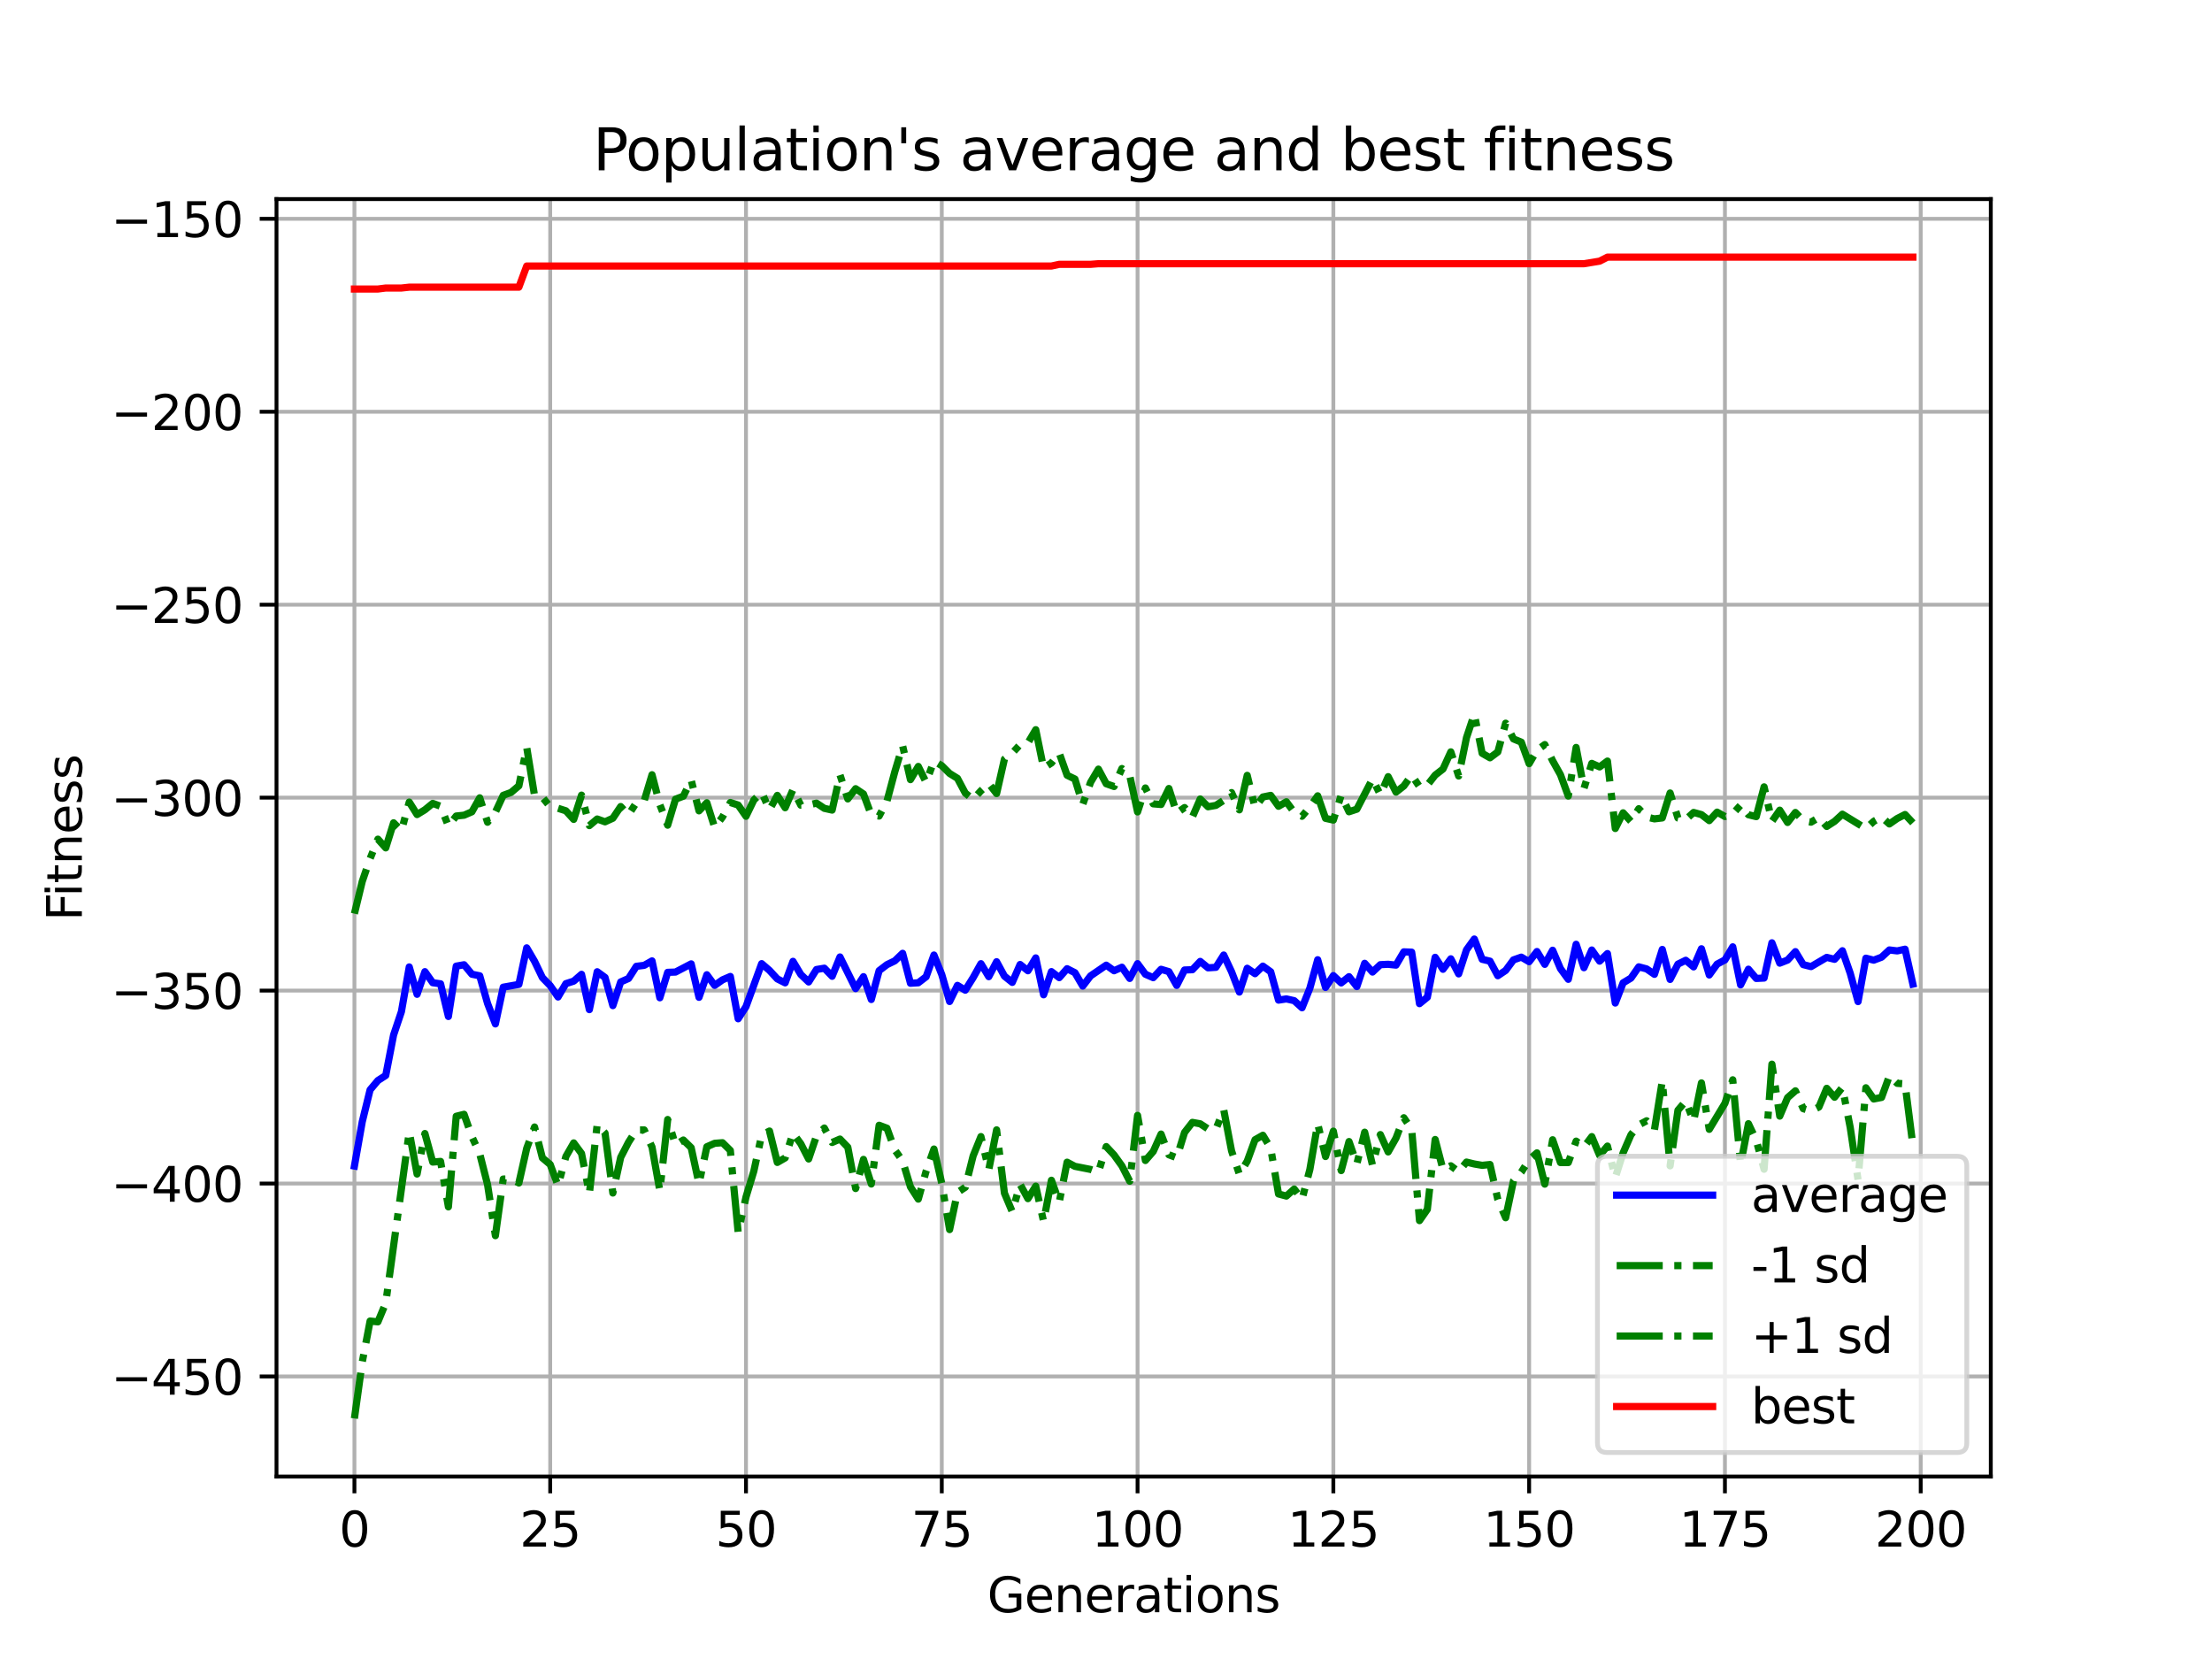 <?xml version="1.0" encoding="utf-8" standalone="no"?>
<!DOCTYPE svg PUBLIC "-//W3C//DTD SVG 1.1//EN"
  "http://www.w3.org/Graphics/SVG/1.1/DTD/svg11.dtd">
<svg xmlns:xlink="http://www.w3.org/1999/xlink" width="460.8pt" height="345.6pt" viewBox="0 0 460.8 345.6" xmlns="http://www.w3.org/2000/svg" version="1.1">
 <defs>
  <style type="text/css">*{stroke-linejoin: round; stroke-linecap: butt}</style>
 </defs>
 <g id="figure_1">
  <g id="patch_1">
   <path d="M 0 345.6 
L 460.8 345.6 
L 460.8 0 
L 0 0 
z
" style="fill: #ffffff"/>
  </g>
  <g id="axes_1">
   <g id="patch_2">
    <path d="M 57.6 307.584 
L 414.72 307.584 
L 414.72 41.472 
L 57.6 41.472 
z
" style="fill: #ffffff"/>
   </g>
   <g id="matplotlib.axis_1">
    <g id="xtick_1">
     <g id="line2d_1">
      <path d="M 73.833 307.584 
L 73.833 41.472 
" clip-path="url(#peebaa0bb6b)" style="fill: none; stroke: #b0b0b0; stroke-width: 0.8; stroke-linecap: square"/>
     </g>
     <g id="line2d_2">
      <defs>
       <path id="m448970a6e6" d="M 0 0 
L 0 3.5 
" style="stroke: #000000; stroke-width: 0.8"/>
      </defs>
      <g>
       <use xlink:href="#m448970a6e6" x="73.833" y="307.584" style="stroke: #000000; stroke-width: 0.8"/>
      </g>
     </g>
     <g id="text_1">
      <!-- 0 -->
      <g transform="translate(70.651 322.182) scale(0.1 -0.1)">
       <defs>
        <path id="DejaVuSans-30" d="M 2034 4250 
Q 1547 4250 1301 3770 
Q 1056 3291 1056 2328 
Q 1056 1369 1301 889 
Q 1547 409 2034 409 
Q 2525 409 2770 889 
Q 3016 1369 3016 2328 
Q 3016 3291 2770 3770 
Q 2525 4250 2034 4250 
z
M 2034 4750 
Q 2819 4750 3233 4129 
Q 3647 3509 3647 2328 
Q 3647 1150 3233 529 
Q 2819 -91 2034 -91 
Q 1250 -91 836 529 
Q 422 1150 422 2328 
Q 422 3509 836 4129 
Q 1250 4750 2034 4750 
z
" transform="scale(0.016)"/>
       </defs>
       <use xlink:href="#DejaVuSans-30"/>
      </g>
     </g>
    </g>
    <g id="xtick_2">
     <g id="line2d_3">
      <path d="M 114.618 307.584 
L 114.618 41.472 
" clip-path="url(#peebaa0bb6b)" style="fill: none; stroke: #b0b0b0; stroke-width: 0.8; stroke-linecap: square"/>
     </g>
     <g id="line2d_4">
      <g>
       <use xlink:href="#m448970a6e6" x="114.618" y="307.584" style="stroke: #000000; stroke-width: 0.8"/>
      </g>
     </g>
     <g id="text_2">
      <!-- 25 -->
      <g transform="translate(108.256 322.182) scale(0.1 -0.1)">
       <defs>
        <path id="DejaVuSans-32" d="M 1228 531 
L 3431 531 
L 3431 0 
L 469 0 
L 469 531 
Q 828 903 1448 1529 
Q 2069 2156 2228 2338 
Q 2531 2678 2651 2914 
Q 2772 3150 2772 3378 
Q 2772 3750 2511 3984 
Q 2250 4219 1831 4219 
Q 1534 4219 1204 4116 
Q 875 4013 500 3803 
L 500 4441 
Q 881 4594 1212 4672 
Q 1544 4750 1819 4750 
Q 2544 4750 2975 4387 
Q 3406 4025 3406 3419 
Q 3406 3131 3298 2873 
Q 3191 2616 2906 2266 
Q 2828 2175 2409 1742 
Q 1991 1309 1228 531 
z
" transform="scale(0.016)"/>
        <path id="DejaVuSans-35" d="M 691 4666 
L 3169 4666 
L 3169 4134 
L 1269 4134 
L 1269 2991 
Q 1406 3038 1543 3061 
Q 1681 3084 1819 3084 
Q 2600 3084 3056 2656 
Q 3513 2228 3513 1497 
Q 3513 744 3044 326 
Q 2575 -91 1722 -91 
Q 1428 -91 1123 -41 
Q 819 9 494 109 
L 494 744 
Q 775 591 1075 516 
Q 1375 441 1709 441 
Q 2250 441 2565 725 
Q 2881 1009 2881 1497 
Q 2881 1984 2565 2268 
Q 2250 2553 1709 2553 
Q 1456 2553 1204 2497 
Q 953 2441 691 2322 
L 691 4666 
z
" transform="scale(0.016)"/>
       </defs>
       <use xlink:href="#DejaVuSans-32"/>
       <use xlink:href="#DejaVuSans-35" x="63.623"/>
      </g>
     </g>
    </g>
    <g id="xtick_3">
     <g id="line2d_5">
      <path d="M 155.404 307.584 
L 155.404 41.472 
" clip-path="url(#peebaa0bb6b)" style="fill: none; stroke: #b0b0b0; stroke-width: 0.8; stroke-linecap: square"/>
     </g>
     <g id="line2d_6">
      <g>
       <use xlink:href="#m448970a6e6" x="155.404" y="307.584" style="stroke: #000000; stroke-width: 0.8"/>
      </g>
     </g>
     <g id="text_3">
      <!-- 50 -->
      <g transform="translate(149.042 322.182) scale(0.1 -0.1)">
       <use xlink:href="#DejaVuSans-35"/>
       <use xlink:href="#DejaVuSans-30" x="63.623"/>
      </g>
     </g>
    </g>
    <g id="xtick_4">
     <g id="line2d_7">
      <path d="M 196.19 307.584 
L 196.19 41.472 
" clip-path="url(#peebaa0bb6b)" style="fill: none; stroke: #b0b0b0; stroke-width: 0.8; stroke-linecap: square"/>
     </g>
     <g id="line2d_8">
      <g>
       <use xlink:href="#m448970a6e6" x="196.19" y="307.584" style="stroke: #000000; stroke-width: 0.8"/>
      </g>
     </g>
     <g id="text_4">
      <!-- 75 -->
      <g transform="translate(189.827 322.182) scale(0.1 -0.1)">
       <defs>
        <path id="DejaVuSans-37" d="M 525 4666 
L 3525 4666 
L 3525 4397 
L 1831 0 
L 1172 0 
L 2766 4134 
L 525 4134 
L 525 4666 
z
" transform="scale(0.016)"/>
       </defs>
       <use xlink:href="#DejaVuSans-37"/>
       <use xlink:href="#DejaVuSans-35" x="63.623"/>
      </g>
     </g>
    </g>
    <g id="xtick_5">
     <g id="line2d_9">
      <path d="M 236.976 307.584 
L 236.976 41.472 
" clip-path="url(#peebaa0bb6b)" style="fill: none; stroke: #b0b0b0; stroke-width: 0.8; stroke-linecap: square"/>
     </g>
     <g id="line2d_10">
      <g>
       <use xlink:href="#m448970a6e6" x="236.976" y="307.584" style="stroke: #000000; stroke-width: 0.8"/>
      </g>
     </g>
     <g id="text_5">
      <!-- 100 -->
      <g transform="translate(227.432 322.182) scale(0.1 -0.1)">
       <defs>
        <path id="DejaVuSans-31" d="M 794 531 
L 1825 531 
L 1825 4091 
L 703 3866 
L 703 4441 
L 1819 4666 
L 2450 4666 
L 2450 531 
L 3481 531 
L 3481 0 
L 794 0 
L 794 531 
z
" transform="scale(0.016)"/>
       </defs>
       <use xlink:href="#DejaVuSans-31"/>
       <use xlink:href="#DejaVuSans-30" x="63.623"/>
       <use xlink:href="#DejaVuSans-30" x="127.246"/>
      </g>
     </g>
    </g>
    <g id="xtick_6">
     <g id="line2d_11">
      <path d="M 277.761 307.584 
L 277.761 41.472 
" clip-path="url(#peebaa0bb6b)" style="fill: none; stroke: #b0b0b0; stroke-width: 0.8; stroke-linecap: square"/>
     </g>
     <g id="line2d_12">
      <g>
       <use xlink:href="#m448970a6e6" x="277.761" y="307.584" style="stroke: #000000; stroke-width: 0.8"/>
      </g>
     </g>
     <g id="text_6">
      <!-- 125 -->
      <g transform="translate(268.218 322.182) scale(0.1 -0.1)">
       <use xlink:href="#DejaVuSans-31"/>
       <use xlink:href="#DejaVuSans-32" x="63.623"/>
       <use xlink:href="#DejaVuSans-35" x="127.246"/>
      </g>
     </g>
    </g>
    <g id="xtick_7">
     <g id="line2d_13">
      <path d="M 318.547 307.584 
L 318.547 41.472 
" clip-path="url(#peebaa0bb6b)" style="fill: none; stroke: #b0b0b0; stroke-width: 0.8; stroke-linecap: square"/>
     </g>
     <g id="line2d_14">
      <g>
       <use xlink:href="#m448970a6e6" x="318.547" y="307.584" style="stroke: #000000; stroke-width: 0.8"/>
      </g>
     </g>
     <g id="text_7">
      <!-- 150 -->
      <g transform="translate(309.003 322.182) scale(0.1 -0.1)">
       <use xlink:href="#DejaVuSans-31"/>
       <use xlink:href="#DejaVuSans-35" x="63.623"/>
       <use xlink:href="#DejaVuSans-30" x="127.246"/>
      </g>
     </g>
    </g>
    <g id="xtick_8">
     <g id="line2d_15">
      <path d="M 359.333 307.584 
L 359.333 41.472 
" clip-path="url(#peebaa0bb6b)" style="fill: none; stroke: #b0b0b0; stroke-width: 0.8; stroke-linecap: square"/>
     </g>
     <g id="line2d_16">
      <g>
       <use xlink:href="#m448970a6e6" x="359.333" y="307.584" style="stroke: #000000; stroke-width: 0.8"/>
      </g>
     </g>
     <g id="text_8">
      <!-- 175 -->
      <g transform="translate(349.789 322.182) scale(0.1 -0.1)">
       <use xlink:href="#DejaVuSans-31"/>
       <use xlink:href="#DejaVuSans-37" x="63.623"/>
       <use xlink:href="#DejaVuSans-35" x="127.246"/>
      </g>
     </g>
    </g>
    <g id="xtick_9">
     <g id="line2d_17">
      <path d="M 400.119 307.584 
L 400.119 41.472 
" clip-path="url(#peebaa0bb6b)" style="fill: none; stroke: #b0b0b0; stroke-width: 0.8; stroke-linecap: square"/>
     </g>
     <g id="line2d_18">
      <g>
       <use xlink:href="#m448970a6e6" x="400.119" y="307.584" style="stroke: #000000; stroke-width: 0.8"/>
      </g>
     </g>
     <g id="text_9">
      <!-- 200 -->
      <g transform="translate(390.575 322.182) scale(0.1 -0.1)">
       <use xlink:href="#DejaVuSans-32"/>
       <use xlink:href="#DejaVuSans-30" x="63.623"/>
       <use xlink:href="#DejaVuSans-30" x="127.246"/>
      </g>
     </g>
    </g>
    <g id="text_10">
     <!-- Generations -->
     <g transform="translate(205.662 335.861) scale(0.1 -0.1)">
      <defs>
       <path id="DejaVuSans-47" d="M 3809 666 
L 3809 1919 
L 2778 1919 
L 2778 2438 
L 4434 2438 
L 4434 434 
Q 4069 175 3628 42 
Q 3188 -91 2688 -91 
Q 1594 -91 976 548 
Q 359 1188 359 2328 
Q 359 3472 976 4111 
Q 1594 4750 2688 4750 
Q 3144 4750 3555 4637 
Q 3966 4525 4313 4306 
L 4313 3634 
Q 3963 3931 3569 4081 
Q 3175 4231 2741 4231 
Q 1884 4231 1454 3753 
Q 1025 3275 1025 2328 
Q 1025 1384 1454 906 
Q 1884 428 2741 428 
Q 3075 428 3337 486 
Q 3600 544 3809 666 
z
" transform="scale(0.016)"/>
       <path id="DejaVuSans-65" d="M 3597 1894 
L 3597 1613 
L 953 1613 
Q 991 1019 1311 708 
Q 1631 397 2203 397 
Q 2534 397 2845 478 
Q 3156 559 3463 722 
L 3463 178 
Q 3153 47 2828 -22 
Q 2503 -91 2169 -91 
Q 1331 -91 842 396 
Q 353 884 353 1716 
Q 353 2575 817 3079 
Q 1281 3584 2069 3584 
Q 2775 3584 3186 3129 
Q 3597 2675 3597 1894 
z
M 3022 2063 
Q 3016 2534 2758 2815 
Q 2500 3097 2075 3097 
Q 1594 3097 1305 2825 
Q 1016 2553 972 2059 
L 3022 2063 
z
" transform="scale(0.016)"/>
       <path id="DejaVuSans-6e" d="M 3513 2113 
L 3513 0 
L 2938 0 
L 2938 2094 
Q 2938 2591 2744 2837 
Q 2550 3084 2163 3084 
Q 1697 3084 1428 2787 
Q 1159 2491 1159 1978 
L 1159 0 
L 581 0 
L 581 3500 
L 1159 3500 
L 1159 2956 
Q 1366 3272 1645 3428 
Q 1925 3584 2291 3584 
Q 2894 3584 3203 3211 
Q 3513 2838 3513 2113 
z
" transform="scale(0.016)"/>
       <path id="DejaVuSans-72" d="M 2631 2963 
Q 2534 3019 2420 3045 
Q 2306 3072 2169 3072 
Q 1681 3072 1420 2755 
Q 1159 2438 1159 1844 
L 1159 0 
L 581 0 
L 581 3500 
L 1159 3500 
L 1159 2956 
Q 1341 3275 1631 3429 
Q 1922 3584 2338 3584 
Q 2397 3584 2469 3576 
Q 2541 3569 2628 3553 
L 2631 2963 
z
" transform="scale(0.016)"/>
       <path id="DejaVuSans-61" d="M 2194 1759 
Q 1497 1759 1228 1600 
Q 959 1441 959 1056 
Q 959 750 1161 570 
Q 1363 391 1709 391 
Q 2188 391 2477 730 
Q 2766 1069 2766 1631 
L 2766 1759 
L 2194 1759 
z
M 3341 1997 
L 3341 0 
L 2766 0 
L 2766 531 
Q 2569 213 2275 61 
Q 1981 -91 1556 -91 
Q 1019 -91 701 211 
Q 384 513 384 1019 
Q 384 1609 779 1909 
Q 1175 2209 1959 2209 
L 2766 2209 
L 2766 2266 
Q 2766 2663 2505 2880 
Q 2244 3097 1772 3097 
Q 1472 3097 1187 3025 
Q 903 2953 641 2809 
L 641 3341 
Q 956 3463 1253 3523 
Q 1550 3584 1831 3584 
Q 2591 3584 2966 3190 
Q 3341 2797 3341 1997 
z
" transform="scale(0.016)"/>
       <path id="DejaVuSans-74" d="M 1172 4494 
L 1172 3500 
L 2356 3500 
L 2356 3053 
L 1172 3053 
L 1172 1153 
Q 1172 725 1289 603 
Q 1406 481 1766 481 
L 2356 481 
L 2356 0 
L 1766 0 
Q 1100 0 847 248 
Q 594 497 594 1153 
L 594 3053 
L 172 3053 
L 172 3500 
L 594 3500 
L 594 4494 
L 1172 4494 
z
" transform="scale(0.016)"/>
       <path id="DejaVuSans-69" d="M 603 3500 
L 1178 3500 
L 1178 0 
L 603 0 
L 603 3500 
z
M 603 4863 
L 1178 4863 
L 1178 4134 
L 603 4134 
L 603 4863 
z
" transform="scale(0.016)"/>
       <path id="DejaVuSans-6f" d="M 1959 3097 
Q 1497 3097 1228 2736 
Q 959 2375 959 1747 
Q 959 1119 1226 758 
Q 1494 397 1959 397 
Q 2419 397 2687 759 
Q 2956 1122 2956 1747 
Q 2956 2369 2687 2733 
Q 2419 3097 1959 3097 
z
M 1959 3584 
Q 2709 3584 3137 3096 
Q 3566 2609 3566 1747 
Q 3566 888 3137 398 
Q 2709 -91 1959 -91 
Q 1206 -91 779 398 
Q 353 888 353 1747 
Q 353 2609 779 3096 
Q 1206 3584 1959 3584 
z
" transform="scale(0.016)"/>
       <path id="DejaVuSans-73" d="M 2834 3397 
L 2834 2853 
Q 2591 2978 2328 3040 
Q 2066 3103 1784 3103 
Q 1356 3103 1142 2972 
Q 928 2841 928 2578 
Q 928 2378 1081 2264 
Q 1234 2150 1697 2047 
L 1894 2003 
Q 2506 1872 2764 1633 
Q 3022 1394 3022 966 
Q 3022 478 2636 193 
Q 2250 -91 1575 -91 
Q 1294 -91 989 -36 
Q 684 19 347 128 
L 347 722 
Q 666 556 975 473 
Q 1284 391 1588 391 
Q 1994 391 2212 530 
Q 2431 669 2431 922 
Q 2431 1156 2273 1281 
Q 2116 1406 1581 1522 
L 1381 1569 
Q 847 1681 609 1914 
Q 372 2147 372 2553 
Q 372 3047 722 3315 
Q 1072 3584 1716 3584 
Q 2034 3584 2315 3537 
Q 2597 3491 2834 3397 
z
" transform="scale(0.016)"/>
      </defs>
      <use xlink:href="#DejaVuSans-47"/>
      <use xlink:href="#DejaVuSans-65" x="77.49"/>
      <use xlink:href="#DejaVuSans-6e" x="139.014"/>
      <use xlink:href="#DejaVuSans-65" x="202.393"/>
      <use xlink:href="#DejaVuSans-72" x="263.916"/>
      <use xlink:href="#DejaVuSans-61" x="305.029"/>
      <use xlink:href="#DejaVuSans-74" x="366.309"/>
      <use xlink:href="#DejaVuSans-69" x="405.518"/>
      <use xlink:href="#DejaVuSans-6f" x="433.301"/>
      <use xlink:href="#DejaVuSans-6e" x="494.482"/>
      <use xlink:href="#DejaVuSans-73" x="557.861"/>
     </g>
    </g>
   </g>
   <g id="matplotlib.axis_2">
    <g id="ytick_1">
     <g id="line2d_19">
      <path d="M 57.6 286.74 
L 414.72 286.74 
" clip-path="url(#peebaa0bb6b)" style="fill: none; stroke: #b0b0b0; stroke-width: 0.8; stroke-linecap: square"/>
     </g>
     <g id="line2d_20">
      <defs>
       <path id="m0314db4c18" d="M 0 0 
L -3.5 0 
" style="stroke: #000000; stroke-width: 0.8"/>
      </defs>
      <g>
       <use xlink:href="#m0314db4c18" x="57.6" y="286.74" style="stroke: #000000; stroke-width: 0.8"/>
      </g>
     </g>
     <g id="text_11">
      <!-- −450 -->
      <g transform="translate(23.133 290.54) scale(0.1 -0.1)">
       <defs>
        <path id="DejaVuSans-2212" d="M 678 2272 
L 4684 2272 
L 4684 1741 
L 678 1741 
L 678 2272 
z
" transform="scale(0.016)"/>
        <path id="DejaVuSans-34" d="M 2419 4116 
L 825 1625 
L 2419 1625 
L 2419 4116 
z
M 2253 4666 
L 3047 4666 
L 3047 1625 
L 3713 1625 
L 3713 1100 
L 3047 1100 
L 3047 0 
L 2419 0 
L 2419 1100 
L 313 1100 
L 313 1709 
L 2253 4666 
z
" transform="scale(0.016)"/>
       </defs>
       <use xlink:href="#DejaVuSans-2212"/>
       <use xlink:href="#DejaVuSans-34" x="83.789"/>
       <use xlink:href="#DejaVuSans-35" x="147.412"/>
       <use xlink:href="#DejaVuSans-30" x="211.035"/>
      </g>
     </g>
    </g>
    <g id="ytick_2">
     <g id="line2d_21">
      <path d="M 57.6 246.548 
L 414.72 246.548 
" clip-path="url(#peebaa0bb6b)" style="fill: none; stroke: #b0b0b0; stroke-width: 0.8; stroke-linecap: square"/>
     </g>
     <g id="line2d_22">
      <g>
       <use xlink:href="#m0314db4c18" x="57.6" y="246.548" style="stroke: #000000; stroke-width: 0.8"/>
      </g>
     </g>
     <g id="text_12">
      <!-- −400 -->
      <g transform="translate(23.133 250.347) scale(0.1 -0.1)">
       <use xlink:href="#DejaVuSans-2212"/>
       <use xlink:href="#DejaVuSans-34" x="83.789"/>
       <use xlink:href="#DejaVuSans-30" x="147.412"/>
       <use xlink:href="#DejaVuSans-30" x="211.035"/>
      </g>
     </g>
    </g>
    <g id="ytick_3">
     <g id="line2d_23">
      <path d="M 57.6 206.355 
L 414.72 206.355 
" clip-path="url(#peebaa0bb6b)" style="fill: none; stroke: #b0b0b0; stroke-width: 0.8; stroke-linecap: square"/>
     </g>
     <g id="line2d_24">
      <g>
       <use xlink:href="#m0314db4c18" x="57.6" y="206.355" style="stroke: #000000; stroke-width: 0.8"/>
      </g>
     </g>
     <g id="text_13">
      <!-- −350 -->
      <g transform="translate(23.133 210.155) scale(0.1 -0.1)">
       <defs>
        <path id="DejaVuSans-33" d="M 2597 2516 
Q 3050 2419 3304 2112 
Q 3559 1806 3559 1356 
Q 3559 666 3084 287 
Q 2609 -91 1734 -91 
Q 1441 -91 1130 -33 
Q 819 25 488 141 
L 488 750 
Q 750 597 1062 519 
Q 1375 441 1716 441 
Q 2309 441 2620 675 
Q 2931 909 2931 1356 
Q 2931 1769 2642 2001 
Q 2353 2234 1838 2234 
L 1294 2234 
L 1294 2753 
L 1863 2753 
Q 2328 2753 2575 2939 
Q 2822 3125 2822 3475 
Q 2822 3834 2567 4026 
Q 2313 4219 1838 4219 
Q 1578 4219 1281 4162 
Q 984 4106 628 3988 
L 628 4550 
Q 988 4650 1302 4700 
Q 1616 4750 1894 4750 
Q 2613 4750 3031 4423 
Q 3450 4097 3450 3541 
Q 3450 3153 3228 2886 
Q 3006 2619 2597 2516 
z
" transform="scale(0.016)"/>
       </defs>
       <use xlink:href="#DejaVuSans-2212"/>
       <use xlink:href="#DejaVuSans-33" x="83.789"/>
       <use xlink:href="#DejaVuSans-35" x="147.412"/>
       <use xlink:href="#DejaVuSans-30" x="211.035"/>
      </g>
     </g>
    </g>
    <g id="ytick_4">
     <g id="line2d_25">
      <path d="M 57.6 166.163 
L 414.72 166.163 
" clip-path="url(#peebaa0bb6b)" style="fill: none; stroke: #b0b0b0; stroke-width: 0.8; stroke-linecap: square"/>
     </g>
     <g id="line2d_26">
      <g>
       <use xlink:href="#m0314db4c18" x="57.6" y="166.163" style="stroke: #000000; stroke-width: 0.8"/>
      </g>
     </g>
     <g id="text_14">
      <!-- −300 -->
      <g transform="translate(23.133 169.962) scale(0.1 -0.1)">
       <use xlink:href="#DejaVuSans-2212"/>
       <use xlink:href="#DejaVuSans-33" x="83.789"/>
       <use xlink:href="#DejaVuSans-30" x="147.412"/>
       <use xlink:href="#DejaVuSans-30" x="211.035"/>
      </g>
     </g>
    </g>
    <g id="ytick_5">
     <g id="line2d_27">
      <path d="M 57.6 125.971 
L 414.72 125.971 
" clip-path="url(#peebaa0bb6b)" style="fill: none; stroke: #b0b0b0; stroke-width: 0.8; stroke-linecap: square"/>
     </g>
     <g id="line2d_28">
      <g>
       <use xlink:href="#m0314db4c18" x="57.6" y="125.971" style="stroke: #000000; stroke-width: 0.8"/>
      </g>
     </g>
     <g id="text_15">
      <!-- −250 -->
      <g transform="translate(23.133 129.77) scale(0.1 -0.1)">
       <use xlink:href="#DejaVuSans-2212"/>
       <use xlink:href="#DejaVuSans-32" x="83.789"/>
       <use xlink:href="#DejaVuSans-35" x="147.412"/>
       <use xlink:href="#DejaVuSans-30" x="211.035"/>
      </g>
     </g>
    </g>
    <g id="ytick_6">
     <g id="line2d_29">
      <path d="M 57.6 85.778 
L 414.72 85.778 
" clip-path="url(#peebaa0bb6b)" style="fill: none; stroke: #b0b0b0; stroke-width: 0.8; stroke-linecap: square"/>
     </g>
     <g id="line2d_30">
      <g>
       <use xlink:href="#m0314db4c18" x="57.6" y="85.778" style="stroke: #000000; stroke-width: 0.8"/>
      </g>
     </g>
     <g id="text_16">
      <!-- −200 -->
      <g transform="translate(23.133 89.577) scale(0.1 -0.1)">
       <use xlink:href="#DejaVuSans-2212"/>
       <use xlink:href="#DejaVuSans-32" x="83.789"/>
       <use xlink:href="#DejaVuSans-30" x="147.412"/>
       <use xlink:href="#DejaVuSans-30" x="211.035"/>
      </g>
     </g>
    </g>
    <g id="ytick_7">
     <g id="line2d_31">
      <path d="M 57.6 45.586 
L 414.72 45.586 
" clip-path="url(#peebaa0bb6b)" style="fill: none; stroke: #b0b0b0; stroke-width: 0.8; stroke-linecap: square"/>
     </g>
     <g id="line2d_32">
      <g>
       <use xlink:href="#m0314db4c18" x="57.6" y="45.586" style="stroke: #000000; stroke-width: 0.8"/>
      </g>
     </g>
     <g id="text_17">
      <!-- −150 -->
      <g transform="translate(23.133 49.385) scale(0.1 -0.1)">
       <use xlink:href="#DejaVuSans-2212"/>
       <use xlink:href="#DejaVuSans-31" x="83.789"/>
       <use xlink:href="#DejaVuSans-35" x="147.412"/>
       <use xlink:href="#DejaVuSans-30" x="211.035"/>
      </g>
     </g>
    </g>
    <g id="text_18">
     <!-- Fitness -->
     <g transform="translate(17.053 191.845) rotate(-90) scale(0.1 -0.1)">
      <defs>
       <path id="DejaVuSans-46" d="M 628 4666 
L 3309 4666 
L 3309 4134 
L 1259 4134 
L 1259 2759 
L 3109 2759 
L 3109 2228 
L 1259 2228 
L 1259 0 
L 628 0 
L 628 4666 
z
" transform="scale(0.016)"/>
      </defs>
      <use xlink:href="#DejaVuSans-46"/>
      <use xlink:href="#DejaVuSans-69" x="50.27"/>
      <use xlink:href="#DejaVuSans-74" x="78.053"/>
      <use xlink:href="#DejaVuSans-6e" x="117.262"/>
      <use xlink:href="#DejaVuSans-65" x="180.641"/>
      <use xlink:href="#DejaVuSans-73" x="242.164"/>
      <use xlink:href="#DejaVuSans-73" x="294.264"/>
     </g>
    </g>
   </g>
   <g id="line2d_33">
    <path d="M 73.833 242.909 
L 75.464 233.678 
L 77.096 227.031 
L 78.727 225.089 
L 80.358 224.033 
L 81.99 215.605 
L 83.621 210.738 
L 85.253 201.434 
L 86.884 207.129 
L 88.516 202.414 
L 90.147 204.719 
L 91.778 204.947 
L 93.41 211.75 
L 95.041 201.264 
L 96.673 200.975 
L 98.304 202.947 
L 99.936 203.279 
L 101.567 209.034 
L 103.198 213.302 
L 104.83 205.651 
L 108.093 205.066 
L 109.724 197.456 
L 111.356 200.253 
L 112.987 203.65 
L 114.618 205.332 
L 116.25 207.692 
L 117.881 204.915 
L 119.513 204.391 
L 121.144 202.97 
L 122.776 210.323 
L 124.407 202.434 
L 126.038 203.62 
L 127.67 209.489 
L 129.301 204.56 
L 130.933 203.841 
L 132.564 201.302 
L 134.196 201.1 
L 135.827 200.17 
L 137.458 207.853 
L 139.09 202.557 
L 140.721 202.498 
L 143.984 200.793 
L 145.616 207.761 
L 147.247 203.059 
L 148.879 205.274 
L 150.51 204.123 
L 152.141 203.415 
L 153.773 212.226 
L 155.404 209.703 
L 158.667 200.747 
L 160.299 202.155 
L 161.93 203.924 
L 163.561 204.742 
L 165.193 200.266 
L 166.824 203.004 
L 168.456 204.561 
L 170.087 201.966 
L 171.719 201.692 
L 173.35 203.376 
L 174.981 199.352 
L 178.244 205.946 
L 179.876 203.461 
L 181.507 208.213 
L 183.139 202.203 
L 184.77 200.956 
L 186.401 200.164 
L 188.033 198.595 
L 189.664 204.83 
L 191.296 204.73 
L 192.927 203.475 
L 194.559 198.946 
L 196.19 203.029 
L 197.821 208.632 
L 199.453 205.272 
L 201.084 206.273 
L 202.716 203.668 
L 204.347 200.752 
L 205.979 203.454 
L 207.61 200.346 
L 209.241 203.345 
L 210.873 204.652 
L 212.504 200.922 
L 214.136 202.225 
L 215.767 199.552 
L 217.399 207.23 
L 219.03 202.407 
L 220.661 203.66 
L 222.293 201.801 
L 223.924 202.629 
L 225.556 205.423 
L 227.187 203.291 
L 230.45 201.062 
L 232.081 202.223 
L 233.713 201.49 
L 235.344 203.826 
L 236.976 200.747 
L 238.607 202.952 
L 240.239 203.664 
L 241.87 201.921 
L 243.501 202.412 
L 245.133 205.281 
L 246.764 202.068 
L 248.396 202.009 
L 250.027 200.279 
L 251.659 201.618 
L 253.29 201.511 
L 254.921 198.946 
L 256.553 202.428 
L 258.184 206.666 
L 259.816 201.709 
L 261.447 202.838 
L 263.079 201.262 
L 264.71 202.442 
L 266.341 208.343 
L 267.973 208.093 
L 269.604 208.457 
L 271.236 209.936 
L 272.867 205.869 
L 274.499 199.931 
L 276.13 205.699 
L 277.761 203.239 
L 279.393 204.76 
L 281.024 203.456 
L 282.656 205.521 
L 284.287 200.675 
L 285.919 202.497 
L 287.55 200.959 
L 289.181 200.881 
L 290.813 201.052 
L 292.444 198.288 
L 294.076 198.354 
L 295.707 209.079 
L 297.339 207.747 
L 298.97 199.426 
L 300.601 201.92 
L 302.233 199.74 
L 303.864 202.879 
L 305.496 197.872 
L 307.127 195.617 
L 308.759 199.842 
L 310.39 200.227 
L 312.021 203.26 
L 313.653 202.166 
L 315.284 199.962 
L 316.916 199.39 
L 318.547 200.338 
L 320.179 198.222 
L 321.81 200.892 
L 323.441 197.953 
L 325.073 201.785 
L 326.704 204.008 
L 328.336 196.714 
L 329.967 201.591 
L 331.599 197.902 
L 333.23 200.224 
L 334.862 198.647 
L 336.493 208.951 
L 338.124 204.741 
L 339.756 203.759 
L 341.387 201.411 
L 343.019 201.842 
L 344.65 202.97 
L 346.282 197.786 
L 347.913 204.031 
L 349.544 200.845 
L 351.176 200.045 
L 352.807 201.422 
L 354.439 197.643 
L 356.07 203.106 
L 357.702 200.847 
L 359.333 199.973 
L 360.964 197.242 
L 362.596 205.169 
L 364.227 201.905 
L 365.859 203.829 
L 367.49 203.746 
L 369.122 196.404 
L 370.753 200.64 
L 372.384 200 
L 374.016 198.245 
L 375.647 200.951 
L 377.279 201.36 
L 380.542 199.439 
L 382.173 199.842 
L 383.804 198.06 
L 385.436 202.748 
L 387.067 208.651 
L 388.699 199.609 
L 390.33 200.018 
L 391.962 199.402 
L 393.593 197.893 
L 395.224 198.091 
L 396.856 197.735 
L 398.487 205.013 
L 398.487 205.013 
" clip-path="url(#peebaa0bb6b)" style="fill: none; stroke: #0000ff; stroke-width: 1.5; stroke-linecap: square"/>
   </g>
   <g id="line2d_34">
    <path d="M 73.833 295.488 
L 75.464 283.743 
L 77.096 275.198 
L 78.727 275.365 
L 80.358 271.439 
L 85.253 235.784 
L 86.884 244.569 
L 88.516 236.134 
L 90.147 242.08 
L 91.778 241.942 
L 93.41 251.412 
L 95.041 232.536 
L 96.673 232.13 
L 98.304 236.781 
L 99.936 240.357 
L 101.567 246.781 
L 103.198 257.412 
L 104.83 245.62 
L 106.461 245.59 
L 108.093 246.435 
L 109.724 239.217 
L 111.356 234.777 
L 112.987 241.208 
L 114.618 242.583 
L 116.25 247.002 
L 117.881 240.928 
L 119.513 238.087 
L 121.144 240.297 
L 122.776 248.655 
L 124.407 234.254 
L 126.038 236.039 
L 127.67 248.525 
L 129.301 241.102 
L 130.933 237.949 
L 132.564 235.399 
L 134.196 235.383 
L 135.827 238.947 
L 137.458 248.08 
L 139.09 233.216 
L 140.721 238.515 
L 142.353 237.488 
L 143.984 239.086 
L 145.616 246.611 
L 147.247 238.889 
L 148.879 238.172 
L 150.51 238.047 
L 152.141 239.654 
L 153.773 256.747 
L 155.404 249.361 
L 157.036 243.972 
L 158.667 236.453 
L 160.299 235.616 
L 161.93 242.155 
L 163.561 241.216 
L 165.193 236.044 
L 166.824 238.271 
L 168.456 241.436 
L 170.087 236.626 
L 171.719 234.993 
L 173.35 237.998 
L 174.981 237.287 
L 176.613 238.982 
L 178.244 247.593 
L 179.876 241.524 
L 181.507 246.646 
L 183.139 234.411 
L 184.77 235.023 
L 186.401 239.547 
L 188.033 241.83 
L 189.664 247.248 
L 191.296 249.797 
L 192.927 243.975 
L 194.559 239.365 
L 196.19 246.552 
L 197.821 256.144 
L 199.453 248.41 
L 201.084 247.332 
L 202.716 240.81 
L 204.347 236.77 
L 205.979 243.677 
L 207.61 235.373 
L 209.241 248.549 
L 210.873 252.429 
L 212.504 246.721 
L 214.136 249.697 
L 215.767 247.096 
L 217.399 254.465 
L 219.03 245.871 
L 220.661 250.43 
L 222.293 242.107 
L 223.924 242.969 
L 227.187 243.615 
L 228.819 244.206 
L 230.45 238.855 
L 232.081 240.601 
L 233.713 242.877 
L 235.344 246.072 
L 236.976 232.355 
L 238.607 241.754 
L 240.239 239.876 
L 241.87 236.249 
L 243.501 240.563 
L 245.133 241.174 
L 246.764 235.907 
L 248.396 233.812 
L 250.027 234.109 
L 251.659 235.174 
L 253.29 235.246 
L 254.921 231.169 
L 256.553 239.749 
L 258.184 244.627 
L 259.816 241.899 
L 261.447 237.425 
L 263.079 236.497 
L 264.71 239.191 
L 266.341 248.725 
L 267.973 249.163 
L 269.604 247.694 
L 271.236 249.831 
L 272.867 243.628 
L 274.499 234.08 
L 276.13 240.925 
L 277.761 235.642 
L 279.393 243.855 
L 281.024 237.806 
L 282.656 242.476 
L 284.287 235.856 
L 285.919 242.736 
L 287.55 236.357 
L 289.181 239.968 
L 290.813 237.087 
L 292.444 232.846 
L 294.076 235.249 
L 295.707 254.276 
L 297.339 251.937 
L 298.97 237.379 
L 300.601 243.636 
L 302.233 242.854 
L 303.864 244.104 
L 305.496 242.082 
L 307.127 242.479 
L 308.759 242.76 
L 310.39 242.591 
L 312.021 249.878 
L 313.653 253.678 
L 315.284 245.995 
L 316.916 244.176 
L 318.547 241.594 
L 320.179 240.161 
L 321.81 246.675 
L 323.441 237.433 
L 325.073 242.183 
L 326.704 242.18 
L 328.336 237.72 
L 329.967 238.936 
L 331.599 236.778 
L 333.23 240.687 
L 334.862 238.749 
L 336.493 245.311 
L 338.124 240.157 
L 339.756 236.403 
L 341.387 234.351 
L 343.019 233.48 
L 344.65 235.355 
L 346.282 225.183 
L 347.913 242.87 
L 349.544 231.291 
L 351.176 229.365 
L 352.807 233.595 
L 354.439 225.591 
L 356.07 235.262 
L 359.333 229.85 
L 360.964 224.944 
L 362.596 242.607 
L 364.227 234.085 
L 365.859 237.54 
L 367.49 243.575 
L 369.122 221.688 
L 370.753 232.505 
L 372.384 228.667 
L 374.016 227.239 
L 375.647 230.956 
L 377.279 231.453 
L 378.91 230.615 
L 380.542 226.717 
L 382.173 228.575 
L 383.804 226.511 
L 385.436 234.878 
L 387.067 245.762 
L 388.699 226.605 
L 390.33 228.936 
L 391.962 228.617 
L 393.593 224.141 
L 395.224 225.675 
L 396.856 225.793 
L 398.487 238.609 
L 398.487 238.609 
" clip-path="url(#peebaa0bb6b)" style="fill: none; stroke-dasharray: 9.6,2.4,1.5,2.4; stroke-dashoffset: 0; stroke: #008000; stroke-width: 1.5"/>
   </g>
   <g id="line2d_35">
    <path d="M 73.833 190.331 
L 75.464 183.613 
L 77.096 178.864 
L 78.727 174.813 
L 80.358 176.627 
L 81.99 171.405 
L 83.621 173.054 
L 85.253 167.085 
L 86.884 169.688 
L 88.516 168.694 
L 90.147 167.359 
L 91.778 167.953 
L 93.41 172.088 
L 95.041 169.991 
L 96.673 169.821 
L 98.304 169.112 
L 99.936 166.202 
L 101.567 171.288 
L 103.198 169.192 
L 104.83 165.681 
L 106.461 165.084 
L 108.093 163.696 
L 109.724 155.695 
L 111.356 165.729 
L 112.987 166.091 
L 114.618 168.081 
L 116.25 168.381 
L 117.881 168.902 
L 119.513 170.694 
L 121.144 165.642 
L 122.776 171.991 
L 124.407 170.613 
L 126.038 171.201 
L 127.67 170.452 
L 129.301 168.018 
L 130.933 169.733 
L 132.564 167.205 
L 134.196 166.817 
L 135.827 161.393 
L 137.458 167.626 
L 139.09 171.897 
L 140.721 166.48 
L 142.353 165.864 
L 143.984 162.5 
L 145.616 168.911 
L 147.247 167.228 
L 148.879 172.375 
L 150.51 170.2 
L 152.141 167.176 
L 153.773 167.706 
L 155.404 170.044 
L 157.036 166.665 
L 158.667 165.04 
L 160.299 168.694 
L 161.93 165.693 
L 163.561 168.267 
L 165.193 164.488 
L 166.824 167.737 
L 168.456 167.686 
L 170.087 167.305 
L 171.719 168.392 
L 173.35 168.754 
L 174.981 161.416 
L 176.613 166.431 
L 178.244 164.3 
L 179.876 165.397 
L 181.507 169.781 
L 183.139 169.994 
L 184.77 166.889 
L 186.401 160.781 
L 188.033 155.36 
L 189.664 162.411 
L 191.296 159.663 
L 192.927 162.974 
L 194.559 158.527 
L 196.19 159.505 
L 197.821 161.121 
L 199.453 162.135 
L 201.084 165.214 
L 202.716 166.526 
L 204.347 164.735 
L 205.979 163.231 
L 207.61 165.319 
L 209.241 158.141 
L 210.873 156.876 
L 212.504 155.122 
L 214.136 154.753 
L 215.767 152.007 
L 217.399 159.996 
L 219.03 158.943 
L 220.661 156.89 
L 222.293 161.496 
L 223.924 162.289 
L 225.556 167.57 
L 227.187 162.967 
L 228.819 160.223 
L 230.45 163.269 
L 232.081 163.844 
L 233.713 160.103 
L 235.344 161.581 
L 236.976 169.138 
L 238.607 164.149 
L 240.239 167.453 
L 241.87 167.593 
L 243.501 164.26 
L 245.133 169.387 
L 246.764 168.229 
L 248.396 170.206 
L 250.027 166.449 
L 251.659 168.062 
L 253.29 167.777 
L 254.921 166.723 
L 256.553 165.107 
L 258.184 168.705 
L 259.816 161.519 
L 261.447 168.252 
L 263.079 166.028 
L 264.71 165.692 
L 266.341 167.961 
L 267.973 167.023 
L 269.604 169.221 
L 271.236 170.041 
L 272.867 168.109 
L 274.499 165.782 
L 276.13 170.473 
L 277.761 170.837 
L 279.393 165.664 
L 281.024 169.106 
L 282.656 168.565 
L 285.919 162.258 
L 287.55 165.561 
L 289.181 161.795 
L 290.813 165.016 
L 292.444 163.731 
L 294.076 161.458 
L 295.707 163.882 
L 297.339 163.557 
L 298.97 161.473 
L 300.601 160.203 
L 302.233 156.627 
L 303.864 161.654 
L 305.496 153.663 
L 307.127 148.754 
L 308.759 156.925 
L 310.39 157.863 
L 312.021 156.642 
L 313.653 150.655 
L 315.284 153.929 
L 316.916 154.603 
L 318.547 159.082 
L 320.179 156.282 
L 321.81 155.109 
L 323.441 158.474 
L 325.073 161.386 
L 326.704 165.836 
L 328.336 155.707 
L 329.967 164.245 
L 331.599 159.027 
L 333.23 159.762 
L 334.862 158.544 
L 336.493 172.592 
L 338.124 169.324 
L 339.756 171.115 
L 341.387 168.47 
L 343.019 170.204 
L 344.65 170.584 
L 346.282 170.39 
L 347.913 165.192 
L 349.544 170.399 
L 351.176 170.724 
L 352.807 169.248 
L 354.439 169.694 
L 356.07 170.95 
L 357.702 169.182 
L 359.333 170.095 
L 360.964 169.54 
L 362.596 167.731 
L 364.227 169.724 
L 365.859 170.119 
L 367.49 163.917 
L 369.122 171.12 
L 370.753 168.775 
L 372.384 171.333 
L 374.016 169.251 
L 375.647 170.946 
L 377.279 171.268 
L 378.91 170.299 
L 380.542 172.16 
L 382.173 171.11 
L 383.804 169.61 
L 388.699 172.612 
L 390.33 171.1 
L 391.962 170.188 
L 393.593 171.645 
L 395.224 170.508 
L 396.856 169.677 
L 398.487 171.417 
L 398.487 171.417 
" clip-path="url(#peebaa0bb6b)" style="fill: none; stroke-dasharray: 9.6,2.4,1.5,2.4; stroke-dashoffset: 0; stroke: #008000; stroke-width: 1.5"/>
   </g>
   <g id="line2d_36">
    <path d="M 73.833 60.208 
L 78.727 60.208 
L 80.358 59.999 
L 83.621 59.999 
L 85.253 59.822 
L 108.093 59.822 
L 109.724 55.417 
L 219.03 55.417 
L 220.661 55.063 
L 227.187 55.063 
L 228.819 54.935 
L 329.967 54.935 
L 333.23 54.404 
L 334.862 53.568 
L 398.487 53.568 
L 398.487 53.568 
" clip-path="url(#peebaa0bb6b)" style="fill: none; stroke: #ff0000; stroke-width: 1.5; stroke-linecap: square"/>
   </g>
   <g id="patch_3">
    <path d="M 57.6 307.584 
L 57.6 41.472 
" style="fill: none; stroke: #000000; stroke-width: 0.8; stroke-linejoin: miter; stroke-linecap: square"/>
   </g>
   <g id="patch_4">
    <path d="M 414.72 307.584 
L 414.72 41.472 
" style="fill: none; stroke: #000000; stroke-width: 0.8; stroke-linejoin: miter; stroke-linecap: square"/>
   </g>
   <g id="patch_5">
    <path d="M 57.6 307.584 
L 414.72 307.584 
" style="fill: none; stroke: #000000; stroke-width: 0.8; stroke-linejoin: miter; stroke-linecap: square"/>
   </g>
   <g id="patch_6">
    <path d="M 57.6 41.472 
L 414.72 41.472 
" style="fill: none; stroke: #000000; stroke-width: 0.8; stroke-linejoin: miter; stroke-linecap: square"/>
   </g>
   <g id="text_19">
    <!-- Population's average and best fitness -->
    <g transform="translate(123.53 35.472) scale(0.12 -0.12)">
     <defs>
      <path id="DejaVuSans-50" d="M 1259 4147 
L 1259 2394 
L 2053 2394 
Q 2494 2394 2734 2622 
Q 2975 2850 2975 3272 
Q 2975 3691 2734 3919 
Q 2494 4147 2053 4147 
L 1259 4147 
z
M 628 4666 
L 2053 4666 
Q 2838 4666 3239 4311 
Q 3641 3956 3641 3272 
Q 3641 2581 3239 2228 
Q 2838 1875 2053 1875 
L 1259 1875 
L 1259 0 
L 628 0 
L 628 4666 
z
" transform="scale(0.016)"/>
      <path id="DejaVuSans-70" d="M 1159 525 
L 1159 -1331 
L 581 -1331 
L 581 3500 
L 1159 3500 
L 1159 2969 
Q 1341 3281 1617 3432 
Q 1894 3584 2278 3584 
Q 2916 3584 3314 3078 
Q 3713 2572 3713 1747 
Q 3713 922 3314 415 
Q 2916 -91 2278 -91 
Q 1894 -91 1617 61 
Q 1341 213 1159 525 
z
M 3116 1747 
Q 3116 2381 2855 2742 
Q 2594 3103 2138 3103 
Q 1681 3103 1420 2742 
Q 1159 2381 1159 1747 
Q 1159 1113 1420 752 
Q 1681 391 2138 391 
Q 2594 391 2855 752 
Q 3116 1113 3116 1747 
z
" transform="scale(0.016)"/>
      <path id="DejaVuSans-75" d="M 544 1381 
L 544 3500 
L 1119 3500 
L 1119 1403 
Q 1119 906 1312 657 
Q 1506 409 1894 409 
Q 2359 409 2629 706 
Q 2900 1003 2900 1516 
L 2900 3500 
L 3475 3500 
L 3475 0 
L 2900 0 
L 2900 538 
Q 2691 219 2414 64 
Q 2138 -91 1772 -91 
Q 1169 -91 856 284 
Q 544 659 544 1381 
z
M 1991 3584 
L 1991 3584 
z
" transform="scale(0.016)"/>
      <path id="DejaVuSans-6c" d="M 603 4863 
L 1178 4863 
L 1178 0 
L 603 0 
L 603 4863 
z
" transform="scale(0.016)"/>
      <path id="DejaVuSans-27" d="M 1147 4666 
L 1147 2931 
L 616 2931 
L 616 4666 
L 1147 4666 
z
" transform="scale(0.016)"/>
      <path id="DejaVuSans-20" transform="scale(0.016)"/>
      <path id="DejaVuSans-76" d="M 191 3500 
L 800 3500 
L 1894 563 
L 2988 3500 
L 3597 3500 
L 2284 0 
L 1503 0 
L 191 3500 
z
" transform="scale(0.016)"/>
      <path id="DejaVuSans-67" d="M 2906 1791 
Q 2906 2416 2648 2759 
Q 2391 3103 1925 3103 
Q 1463 3103 1205 2759 
Q 947 2416 947 1791 
Q 947 1169 1205 825 
Q 1463 481 1925 481 
Q 2391 481 2648 825 
Q 2906 1169 2906 1791 
z
M 3481 434 
Q 3481 -459 3084 -895 
Q 2688 -1331 1869 -1331 
Q 1566 -1331 1297 -1286 
Q 1028 -1241 775 -1147 
L 775 -588 
Q 1028 -725 1275 -790 
Q 1522 -856 1778 -856 
Q 2344 -856 2625 -561 
Q 2906 -266 2906 331 
L 2906 616 
Q 2728 306 2450 153 
Q 2172 0 1784 0 
Q 1141 0 747 490 
Q 353 981 353 1791 
Q 353 2603 747 3093 
Q 1141 3584 1784 3584 
Q 2172 3584 2450 3431 
Q 2728 3278 2906 2969 
L 2906 3500 
L 3481 3500 
L 3481 434 
z
" transform="scale(0.016)"/>
      <path id="DejaVuSans-64" d="M 2906 2969 
L 2906 4863 
L 3481 4863 
L 3481 0 
L 2906 0 
L 2906 525 
Q 2725 213 2448 61 
Q 2172 -91 1784 -91 
Q 1150 -91 751 415 
Q 353 922 353 1747 
Q 353 2572 751 3078 
Q 1150 3584 1784 3584 
Q 2172 3584 2448 3432 
Q 2725 3281 2906 2969 
z
M 947 1747 
Q 947 1113 1208 752 
Q 1469 391 1925 391 
Q 2381 391 2643 752 
Q 2906 1113 2906 1747 
Q 2906 2381 2643 2742 
Q 2381 3103 1925 3103 
Q 1469 3103 1208 2742 
Q 947 2381 947 1747 
z
" transform="scale(0.016)"/>
      <path id="DejaVuSans-62" d="M 3116 1747 
Q 3116 2381 2855 2742 
Q 2594 3103 2138 3103 
Q 1681 3103 1420 2742 
Q 1159 2381 1159 1747 
Q 1159 1113 1420 752 
Q 1681 391 2138 391 
Q 2594 391 2855 752 
Q 3116 1113 3116 1747 
z
M 1159 2969 
Q 1341 3281 1617 3432 
Q 1894 3584 2278 3584 
Q 2916 3584 3314 3078 
Q 3713 2572 3713 1747 
Q 3713 922 3314 415 
Q 2916 -91 2278 -91 
Q 1894 -91 1617 61 
Q 1341 213 1159 525 
L 1159 0 
L 581 0 
L 581 4863 
L 1159 4863 
L 1159 2969 
z
" transform="scale(0.016)"/>
      <path id="DejaVuSans-66" d="M 2375 4863 
L 2375 4384 
L 1825 4384 
Q 1516 4384 1395 4259 
Q 1275 4134 1275 3809 
L 1275 3500 
L 2222 3500 
L 2222 3053 
L 1275 3053 
L 1275 0 
L 697 0 
L 697 3053 
L 147 3053 
L 147 3500 
L 697 3500 
L 697 3744 
Q 697 4328 969 4595 
Q 1241 4863 1831 4863 
L 2375 4863 
z
" transform="scale(0.016)"/>
     </defs>
     <use xlink:href="#DejaVuSans-50"/>
     <use xlink:href="#DejaVuSans-6f" x="56.678"/>
     <use xlink:href="#DejaVuSans-70" x="117.859"/>
     <use xlink:href="#DejaVuSans-75" x="181.336"/>
     <use xlink:href="#DejaVuSans-6c" x="244.715"/>
     <use xlink:href="#DejaVuSans-61" x="272.498"/>
     <use xlink:href="#DejaVuSans-74" x="333.777"/>
     <use xlink:href="#DejaVuSans-69" x="372.986"/>
     <use xlink:href="#DejaVuSans-6f" x="400.77"/>
     <use xlink:href="#DejaVuSans-6e" x="461.951"/>
     <use xlink:href="#DejaVuSans-27" x="525.33"/>
     <use xlink:href="#DejaVuSans-73" x="552.82"/>
     <use xlink:href="#DejaVuSans-20" x="604.92"/>
     <use xlink:href="#DejaVuSans-61" x="636.707"/>
     <use xlink:href="#DejaVuSans-76" x="697.986"/>
     <use xlink:href="#DejaVuSans-65" x="757.166"/>
     <use xlink:href="#DejaVuSans-72" x="818.689"/>
     <use xlink:href="#DejaVuSans-61" x="859.803"/>
     <use xlink:href="#DejaVuSans-67" x="921.082"/>
     <use xlink:href="#DejaVuSans-65" x="984.559"/>
     <use xlink:href="#DejaVuSans-20" x="1046.082"/>
     <use xlink:href="#DejaVuSans-61" x="1077.869"/>
     <use xlink:href="#DejaVuSans-6e" x="1139.148"/>
     <use xlink:href="#DejaVuSans-64" x="1202.527"/>
     <use xlink:href="#DejaVuSans-20" x="1266.004"/>
     <use xlink:href="#DejaVuSans-62" x="1297.791"/>
     <use xlink:href="#DejaVuSans-65" x="1361.268"/>
     <use xlink:href="#DejaVuSans-73" x="1422.791"/>
     <use xlink:href="#DejaVuSans-74" x="1474.891"/>
     <use xlink:href="#DejaVuSans-20" x="1514.1"/>
     <use xlink:href="#DejaVuSans-66" x="1545.887"/>
     <use xlink:href="#DejaVuSans-69" x="1581.092"/>
     <use xlink:href="#DejaVuSans-74" x="1608.875"/>
     <use xlink:href="#DejaVuSans-6e" x="1648.084"/>
     <use xlink:href="#DejaVuSans-65" x="1711.463"/>
     <use xlink:href="#DejaVuSans-73" x="1772.986"/>
     <use xlink:href="#DejaVuSans-73" x="1825.086"/>
    </g>
   </g>
   <g id="legend_1">
    <g id="patch_7">
     <path d="M 334.779 302.584 
L 407.72 302.584 
Q 409.72 302.584 409.72 300.584 
L 409.72 242.871 
Q 409.72 240.871 407.72 240.871 
L 334.779 240.871 
Q 332.779 240.871 332.779 242.871 
L 332.779 300.584 
Q 332.779 302.584 334.779 302.584 
z
" style="fill: #ffffff; opacity: 0.8; stroke: #cccccc; stroke-linejoin: miter"/>
    </g>
    <g id="line2d_37">
     <path d="M 336.779 248.97 
L 346.779 248.97 
L 356.779 248.97 
" style="fill: none; stroke: #0000ff; stroke-width: 1.5; stroke-linecap: square"/>
    </g>
    <g id="text_20">
     <!-- average -->
     <g transform="translate(364.779 252.47) scale(0.1 -0.1)">
      <use xlink:href="#DejaVuSans-61"/>
      <use xlink:href="#DejaVuSans-76" x="61.279"/>
      <use xlink:href="#DejaVuSans-65" x="120.459"/>
      <use xlink:href="#DejaVuSans-72" x="181.982"/>
      <use xlink:href="#DejaVuSans-61" x="223.096"/>
      <use xlink:href="#DejaVuSans-67" x="284.375"/>
      <use xlink:href="#DejaVuSans-65" x="347.852"/>
     </g>
    </g>
    <g id="line2d_38">
     <path d="M 336.779 263.648 
L 346.779 263.648 
L 356.779 263.648 
" style="fill: none; stroke-dasharray: 9.6,2.4,1.5,2.4; stroke-dashoffset: 0; stroke: #008000; stroke-width: 1.5"/>
    </g>
    <g id="text_21">
     <!-- -1 sd -->
     <g transform="translate(364.779 267.148) scale(0.1 -0.1)">
      <defs>
       <path id="DejaVuSans-2d" d="M 313 2009 
L 1997 2009 
L 1997 1497 
L 313 1497 
L 313 2009 
z
" transform="scale(0.016)"/>
      </defs>
      <use xlink:href="#DejaVuSans-2d"/>
      <use xlink:href="#DejaVuSans-31" x="36.084"/>
      <use xlink:href="#DejaVuSans-20" x="99.707"/>
      <use xlink:href="#DejaVuSans-73" x="131.494"/>
      <use xlink:href="#DejaVuSans-64" x="183.594"/>
     </g>
    </g>
    <g id="line2d_39">
     <path d="M 336.779 278.326 
L 346.779 278.326 
L 356.779 278.326 
" style="fill: none; stroke-dasharray: 9.6,2.4,1.5,2.4; stroke-dashoffset: 0; stroke: #008000; stroke-width: 1.5"/>
    </g>
    <g id="text_22">
     <!-- +1 sd -->
     <g transform="translate(364.779 281.826) scale(0.1 -0.1)">
      <defs>
       <path id="DejaVuSans-2b" d="M 2944 4013 
L 2944 2272 
L 4684 2272 
L 4684 1741 
L 2944 1741 
L 2944 0 
L 2419 0 
L 2419 1741 
L 678 1741 
L 678 2272 
L 2419 2272 
L 2419 4013 
L 2944 4013 
z
" transform="scale(0.016)"/>
      </defs>
      <use xlink:href="#DejaVuSans-2b"/>
      <use xlink:href="#DejaVuSans-31" x="83.789"/>
      <use xlink:href="#DejaVuSans-20" x="147.412"/>
      <use xlink:href="#DejaVuSans-73" x="179.199"/>
      <use xlink:href="#DejaVuSans-64" x="231.299"/>
     </g>
    </g>
    <g id="line2d_40">
     <path d="M 336.779 293.004 
L 346.779 293.004 
L 356.779 293.004 
" style="fill: none; stroke: #ff0000; stroke-width: 1.5; stroke-linecap: square"/>
    </g>
    <g id="text_23">
     <!-- best -->
     <g transform="translate(364.779 296.504) scale(0.1 -0.1)">
      <use xlink:href="#DejaVuSans-62"/>
      <use xlink:href="#DejaVuSans-65" x="63.477"/>
      <use xlink:href="#DejaVuSans-73" x="125"/>
      <use xlink:href="#DejaVuSans-74" x="177.1"/>
     </g>
    </g>
   </g>
  </g>
 </g>
 <defs>
  <clipPath id="peebaa0bb6b">
   <rect x="57.6" y="41.472" width="357.12" height="266.112"/>
  </clipPath>
 </defs>
</svg>
